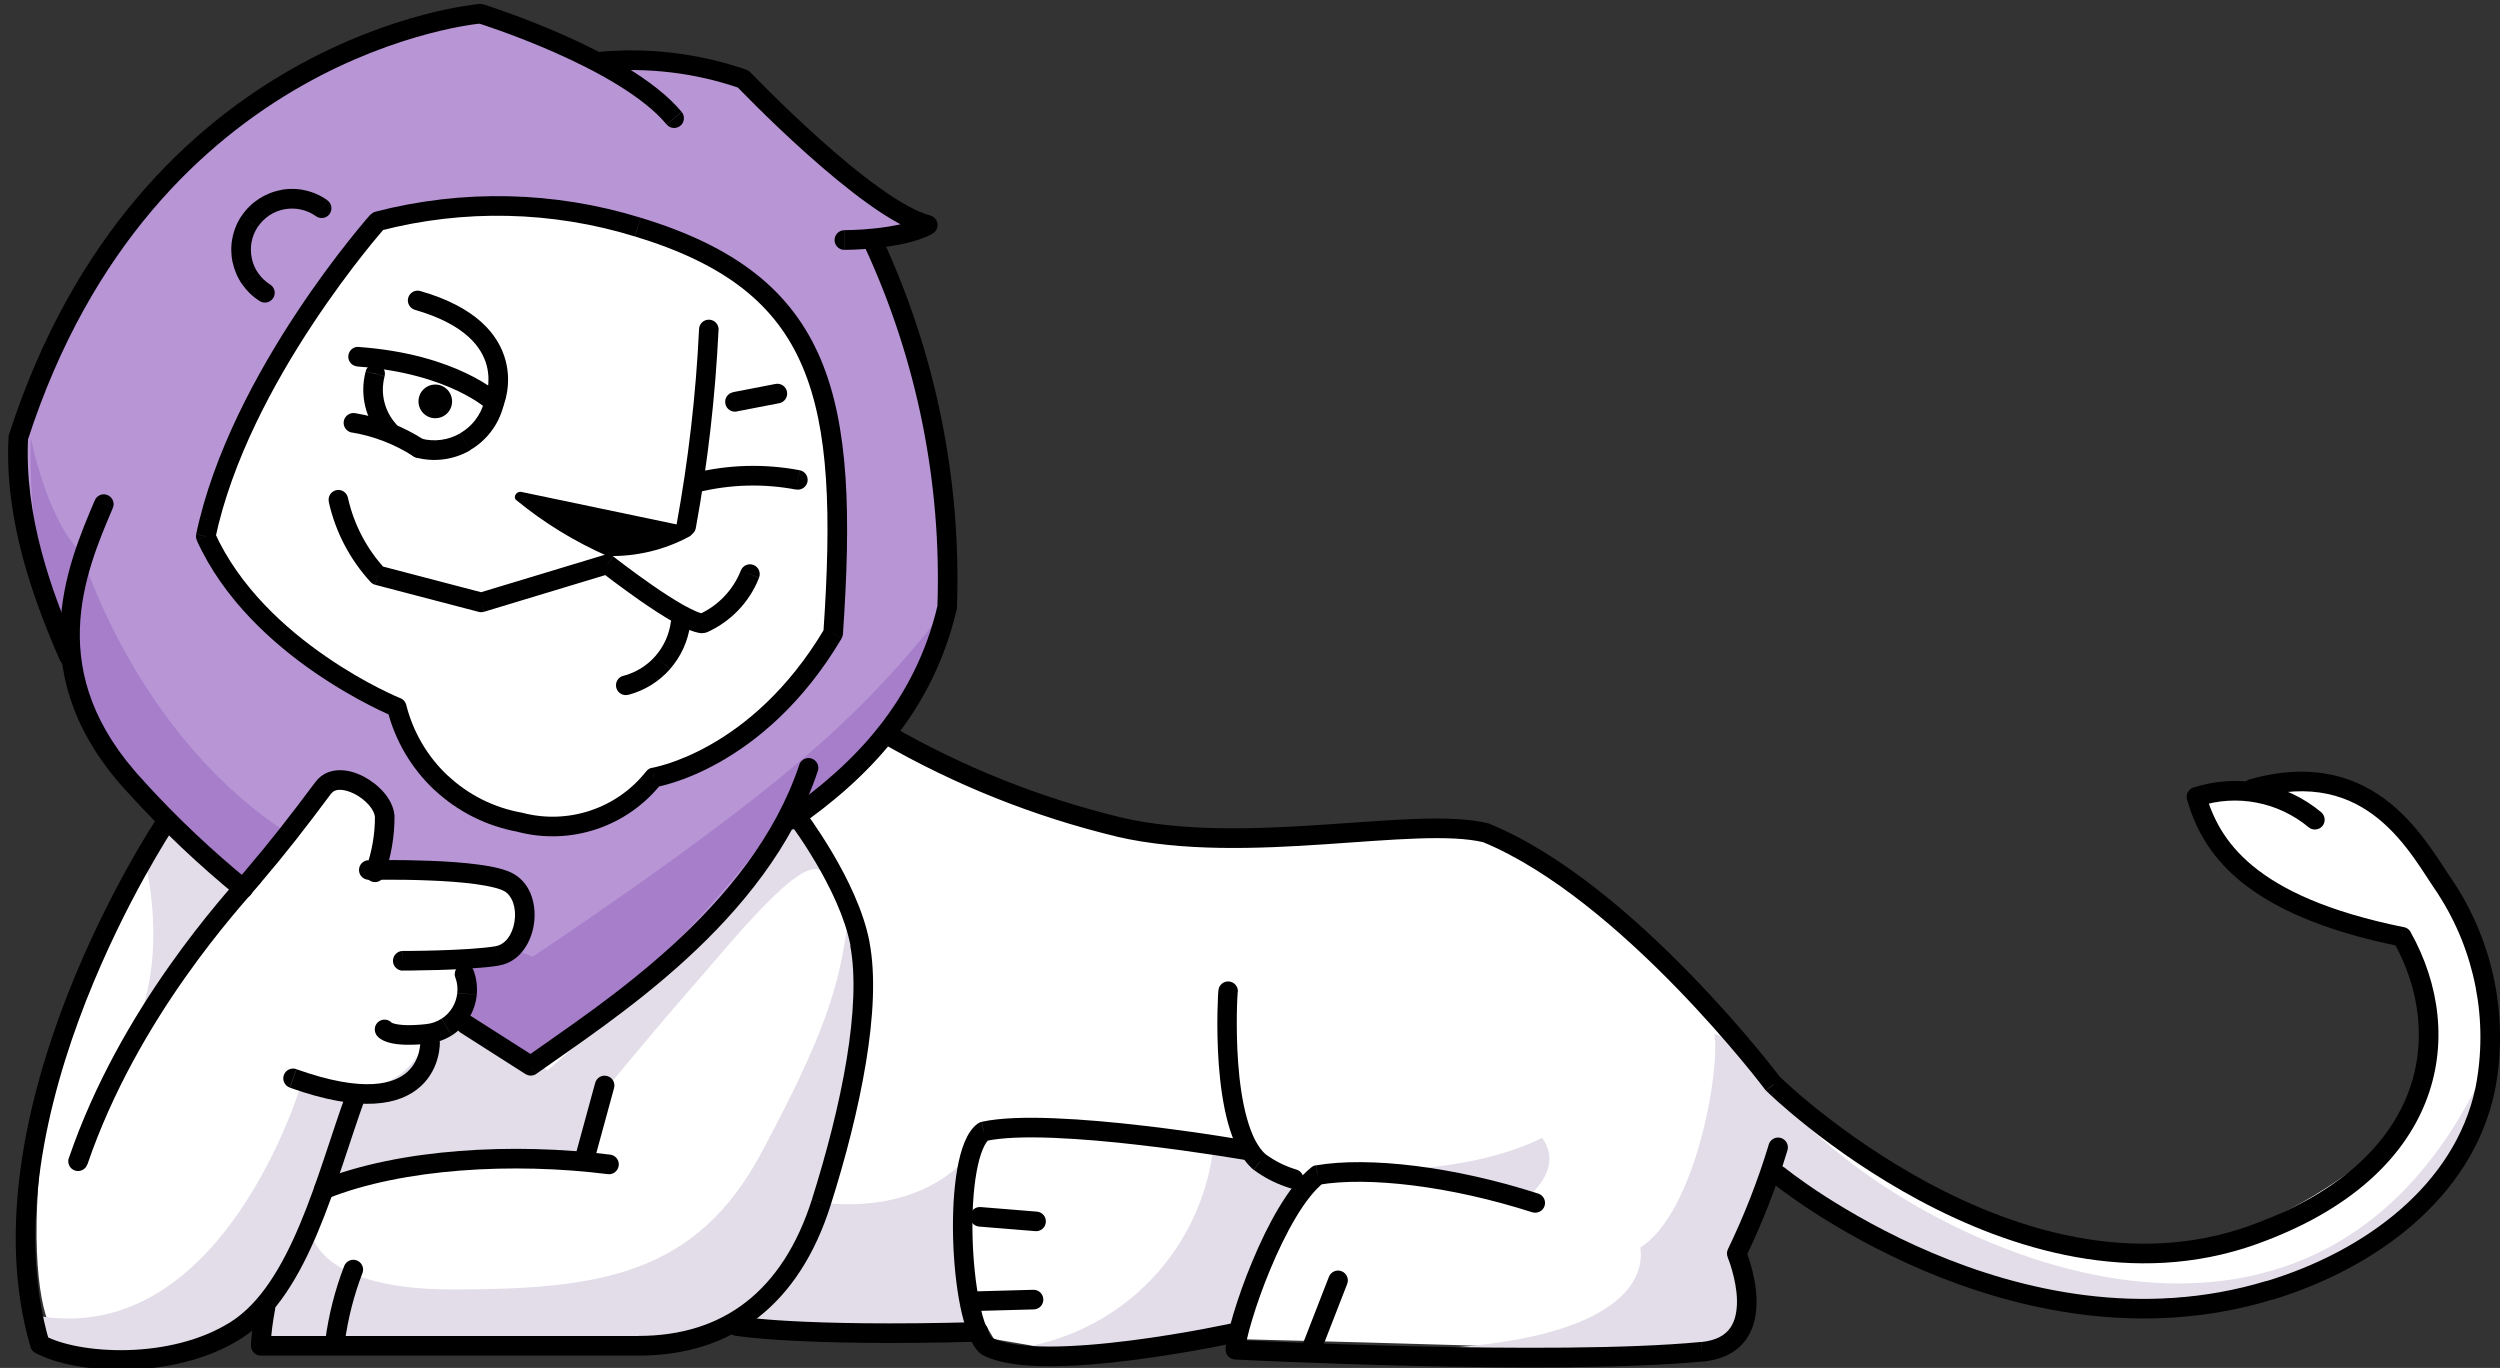 <svg width="265" height="145" viewBox="0 0 265 145" fill="none" xmlns="http://www.w3.org/2000/svg">
<rect x="0" y="0" width="265" height="145" fill="#333333" stroke="none"/>
<g clip-path="url(#clip0_66_3)">
<path d="M4.467 121.173C5.938 108.465 14.983 92.654 19.323 86.328L15.842 84.881L11.986 79.827L9.602 73.144L7.582 67.907L6.111 64.474L2.822 52.389V47.519L4.841 41.201L7.226 36.688L14.746 24.951L20.612 18.634L27.035 13.58L33.459 9.25L39.699 6.723L51.44 3.29L62.998 8.526H65.931H70.518L79.326 10.147L91.427 20.732L97.087 24.04L94.728 24.985L93.269 26.938L96.02 34.701L99.318 46.612L100.232 55.099L101.146 63.586L98.213 72.247L93.809 78.564L105.367 83.984L120.955 88.314L131.225 89.038L149.197 87.774L156.717 88.314L162.218 90.658L175.238 100.592L184.96 110.882L194.133 120.266L208.259 127.847C216.51 132.177 222.385 132.003 228.982 132.003C235.588 132.003 242.742 128.753 248.791 124.423C254.84 120.092 255.762 115.762 256.676 110.342C257.59 104.922 254.291 100.234 253.743 99.328C242.742 98.321 235.707 91.326 233.569 87.957L232.518 84.506C232.445 84.46 232.436 84.405 232.472 84.35L232.518 84.506C232.847 84.716 234.455 84.753 239.261 83.81C245.127 82.656 249.896 84.652 251.55 85.797C253.688 87.719 258.595 93.13 261.089 99.337C264.205 107.101 263.657 114.498 261.272 120.101C259.362 124.578 250.819 130.877 246.781 133.459L234.674 137.249L222.933 137.789L210.827 135.446L198.354 130.392L187.719 123.535L184.055 131.481L184.969 135.812L184.42 140.325L181.853 141.946L169.746 143.026L144.802 142.303L131.234 141.946L131.417 140.142L116.743 142.669H109.588L105.367 141.946L104.079 139.776L96.376 140.316L80.24 139.776C80.057 139.053 79.4 137.936 78.221 139.236C77.042 140.536 72.355 141.342 70.153 141.58H29.228C28.735 141.397 28.205 140.206 29.959 136.883C18.51 146.13 8.926 143.502 5.563 141.039C4.595 139.703 3.005 133.88 4.467 121.173Z" fill="white"/>
<path d="M189.601 117.154C200.292 130.072 243.802 153.665 262.935 114.325C257.261 140.774 226.159 137.927 214.774 137.561C209.1 137.405 184.558 122.464 184.558 122.464C184.558 122.464 182.968 109.152 189.601 117.154Z" fill="#E2DDE8"/>
<path d="M7.327 69.602C4.421 62.964 1.515 54.852 1.945 46.375C15.495 4.398 50.919 1.459 50.919 1.459C55.278 2.832 59.545 4.48 63.693 6.394C63.693 6.394 72.83 4.462 78.175 8.6C83.52 12.747 89.068 20.26 97.07 23.725C94.859 25.656 90.775 24.347 91.396 25.29C92.018 26.242 103.357 44.809 100.204 64.008C96.742 73.438 92.657 83.527 83.849 86.658C74.401 99.576 56.475 112.466 56.475 112.466C56.475 112.466 27.209 96.106 16.5 85.706C5.792 75.305 7.327 69.602 7.327 69.602Z" fill="#B896D6"/>
<path d="M40.046 23.45C49.11 21.097 58.649 21.307 67.594 24.072C87.34 30.078 90.053 42.017 88.308 67.148C80.277 80.698 69.321 82.4 69.321 82.4C67.677 84.488 65.456 86.053 62.925 86.905C60.404 87.747 57.681 87.839 55.113 87.161C51.998 86.603 49.101 85.156 46.789 82.995C44.478 80.835 42.833 78.043 42.066 74.966C42.066 74.966 27.273 68.96 21.818 56.848C25.39 39.883 40.046 23.45 40.046 23.45Z" fill="white"/>
<path d="M22.823 57.059C24.577 48.764 29.054 40.543 33.139 34.363C35.176 31.278 37.104 28.714 38.511 26.929C39.215 26.032 39.8 25.336 40.202 24.86C40.403 24.622 40.558 24.439 40.668 24.32C40.722 24.256 40.759 24.21 40.786 24.182C40.795 24.164 40.814 24.155 40.814 24.146L40.823 24.137C40.823 24.137 40.823 24.137 40.046 23.441C39.27 22.745 39.27 22.745 39.27 22.745L39.261 22.754C39.251 22.763 39.242 22.773 39.224 22.791C39.197 22.827 39.151 22.873 39.096 22.937C38.986 23.065 38.822 23.258 38.612 23.496C38.201 23.99 37.607 24.704 36.885 25.62C35.441 27.442 33.477 30.051 31.403 33.2C27.264 39.472 22.622 47.949 20.794 56.619L22.823 57.059ZM42.056 74.967C42.449 74.005 42.449 74.005 42.449 74.005C42.449 74.005 42.449 74.005 42.44 74.005C42.431 74.005 42.422 73.996 42.413 73.996C42.385 73.987 42.349 73.969 42.294 73.95C42.194 73.904 42.038 73.841 41.837 73.749C41.435 73.566 40.85 73.291 40.129 72.925C38.685 72.192 36.711 71.085 34.564 69.602C30.251 66.635 25.372 62.241 22.75 56.427L20.858 57.279C23.709 63.577 28.945 68.247 33.395 71.305C35.633 72.843 37.689 73.996 39.187 74.765C39.937 75.15 40.549 75.443 40.978 75.635C41.188 75.736 41.362 75.809 41.481 75.855C41.536 75.882 41.581 75.9 41.618 75.909C41.636 75.919 41.645 75.919 41.654 75.928H41.663C41.673 75.928 41.673 75.928 42.056 74.967ZM47.484 82.236C45.318 80.213 43.783 77.594 43.062 74.719L41.051 75.223C41.864 78.491 43.61 81.458 46.068 83.756L47.484 82.236ZM55.287 86.136C52.363 85.614 49.658 84.259 47.484 82.227L46.068 83.746C48.525 86.044 51.605 87.582 54.921 88.178L55.287 86.136ZM62.596 85.916C60.267 86.694 57.754 86.786 55.369 86.154L54.839 88.168C57.608 88.892 60.532 88.8 63.245 87.885L62.596 85.916ZM68.499 81.76C66.973 83.692 64.926 85.138 62.587 85.916L63.245 87.885C65.959 86.978 68.353 85.294 70.125 83.041L68.499 81.76ZM87.413 66.617C83.493 73.227 78.888 76.917 75.288 78.949C73.488 79.975 71.925 80.579 70.838 80.936C70.29 81.11 69.86 81.22 69.568 81.293C69.422 81.329 69.312 81.348 69.248 81.366C69.212 81.375 69.184 81.375 69.175 81.384C69.166 81.384 69.166 81.384 69.157 81.384C69.157 81.384 69.157 81.384 69.321 82.41C69.477 83.435 69.477 83.435 69.486 83.435H69.495C69.504 83.435 69.513 83.435 69.531 83.426C69.559 83.417 69.595 83.417 69.641 83.408C69.733 83.389 69.87 83.362 70.043 83.325C70.381 83.243 70.875 83.115 71.478 82.922C72.693 82.529 74.374 81.87 76.311 80.771C80.194 78.574 85.083 74.637 89.204 67.688L87.413 66.617ZM67.293 25.061C76.978 28 82.287 32.331 85.055 38.84C87.879 45.459 88.144 54.495 87.276 67.075L89.35 67.221C90.218 54.66 90.008 45.166 86.974 38.025C83.886 30.774 77.965 26.133 67.905 23.075L67.293 25.061ZM40.302 24.457C49.174 22.15 58.521 22.36 67.284 25.061L67.896 23.075C58.768 20.255 49.028 20.044 39.781 22.443L40.302 24.457ZM21.809 56.848L20.794 56.629C20.749 56.848 20.776 57.068 20.868 57.27L21.809 56.848ZM42.056 74.967L43.062 74.719C42.943 74.252 42.532 73.932 42.056 73.932V74.967ZM55.104 87.161L55.369 86.154C55.342 86.145 55.314 86.145 55.287 86.136L55.104 87.161ZM69.312 82.401L69.157 81.375C68.901 81.412 68.663 81.549 68.499 81.76L69.312 82.401ZM88.308 67.148L89.204 67.679C89.286 67.542 89.331 67.386 89.35 67.221L88.308 67.148ZM67.594 24.063L67.293 25.061L67.594 24.063ZM40.046 23.45L39.79 22.443C39.589 22.498 39.416 22.608 39.279 22.754L40.046 23.45Z" fill="black"/>
<path d="M3.261 46.329C3.261 46.329 4.832 54.825 8.606 58.606C11.447 67.102 18.282 80.331 30.325 88.205C38.593 93.432 47.347 97.854 56.456 101.407C56.456 101.407 74.073 89.789 84.452 80.963C90.355 76.056 95.682 70.489 100.323 64.374C100.323 64.374 96.449 79.068 83.52 85.669C76.019 96.234 66.799 105.462 56.246 112.97C56.246 112.97 32.536 101.736 21.516 90.722C10.497 79.709 7.135 70.865 7.372 68.365C2.648 60.812 3.261 46.329 3.261 46.329Z" fill="#A67EC9"/>
<path d="M22.796 97.324L35.377 82.84C35.377 82.84 42.303 81.275 40.412 91.647C45.775 92.288 56.146 91.336 55.899 95.749C55.652 100.162 53.596 101.828 48.909 101.828C49.238 104.657 50.17 110.947 42.614 109.994C35.057 109.042 22.796 97.324 22.796 97.324Z" fill="white"/>
<path d="M143.011 124.084C143.011 124.084 155.283 124.707 163.469 120.614C165.982 124.084 161.532 127.215 161.532 127.215L143.011 124.084Z" fill="#E2DDE8"/>
<path d="M15.239 90.722C15.239 90.722 18.063 100.793 14.289 108.978C17.77 104.043 21.653 99.402 25.902 95.117L17.441 86.346L15.239 90.722Z" fill="#E2DDE8"/>
<path d="M87.001 92.297C84.79 90.731 77.554 99.85 73.141 104.885C68.727 109.921 63.072 116.851 63.072 116.851C63.072 116.851 65.584 123.141 57.726 123.141C49.869 123.141 33.486 125.073 33.486 125.073L37.26 115.396C39.05 115.506 40.823 114.993 42.285 113.958C43.747 112.924 44.816 111.422 45.318 109.701C47.219 109.17 49.229 109.17 51.13 109.701L58.037 113.455C58.037 113.455 78.166 96.454 83.529 85.751C85.22 87.609 86.408 89.862 87.001 92.297Z" fill="#E2DDE8"/>
<path d="M31.914 114.947C31.914 114.947 23.746 142.651 4.229 139.52C3.59 142.038 4.229 143.914 10.214 144.226C16.199 144.537 26.569 143.914 31.293 133.212C33.833 127.682 35.971 121.978 37.68 116.137L31.914 114.947Z" fill="#E2DDE8"/>
<path d="M32.865 129.751C32.865 129.751 32.307 136.682 47.986 136.682C63.666 136.682 73.789 135.116 80.706 122.198C87.614 109.28 88.893 104.583 89.843 97.955C92.054 108.355 89.532 127.554 82.917 134.741C76.302 141.928 75.681 142.605 55.214 142.907C34.747 143.21 27.647 142.559 27.647 142.559C27.739 140.225 28.46 137.954 29.74 135.995C31.101 134.109 32.161 131.994 32.865 129.751Z" fill="#E2DDE8"/>
<path d="M86.965 127.435C86.965 127.435 96.12 129.119 102.105 123.141C102.123 129.156 102.662 135.162 103.731 141.085C103.731 141.085 87.312 141.708 78.568 139.52C81.885 135.867 84.708 131.811 86.965 127.435Z" fill="#E2DDE8"/>
<path d="M128.548 122.189C127.798 127.49 125.331 132.397 121.512 136.151C117.702 139.904 112.75 142.303 107.441 142.962C128.209 142.962 131.371 140.133 131.371 140.133L138.297 125.961C138.306 125.961 133.253 121.566 128.548 122.189Z" fill="#E2DDE8"/>
<path d="M181.725 109.582C182.365 113.354 179.788 128.46 173.867 132.25C174.489 136.334 170.404 141.928 152.459 142.935C177.952 144.866 188.66 145.104 184.092 132.846C188.66 123.745 188.971 116.174 186.147 113.043C183.315 109.912 181.725 109.582 181.725 109.582Z" fill="#E2DDE8"/>
<path d="M40.805 60.281C38.849 58.157 37.497 55.557 36.876 52.746L34.847 53.195C35.551 56.363 37.077 59.293 39.279 61.691L40.805 60.281ZM51.267 62.845L40.311 59.979L39.79 61.993L50.746 64.859L51.267 62.845ZM64.077 58.816L50.7 62.863L51.303 64.85L64.68 60.803L64.077 58.816ZM74.548 65.042C74.429 65.033 74.182 64.978 73.78 64.804C73.396 64.639 72.94 64.41 72.428 64.126C71.414 63.55 70.253 62.799 69.148 62.03C68.042 61.27 67.01 60.501 66.251 59.933C65.877 59.65 65.566 59.412 65.347 59.247C65.237 59.164 65.155 59.1 65.1 59.054C65.073 59.036 65.054 59.018 65.036 59.009C65.027 59 65.027 59 65.018 59C65.018 59 65.018 59 64.378 59.814C63.739 60.629 63.739 60.629 63.739 60.629C63.739 60.629 63.739 60.629 63.748 60.629C63.748 60.629 63.757 60.638 63.766 60.648C63.784 60.657 63.803 60.675 63.83 60.703C63.885 60.748 63.976 60.812 64.086 60.904C64.305 61.078 64.625 61.316 65.009 61.609C65.785 62.186 66.836 62.964 67.969 63.751C69.102 64.529 70.317 65.335 71.414 65.948C71.962 66.26 72.492 66.525 72.976 66.736C73.442 66.928 73.945 67.093 74.411 67.129L74.548 65.042ZM78.531 60.474C77.709 62.552 76.101 64.227 74.063 65.134L74.904 67.038C77.444 65.912 79.445 63.834 80.459 61.243L78.531 60.474ZM36.876 52.746C36.748 52.188 36.2 51.831 35.642 51.959C35.085 52.087 34.728 52.637 34.856 53.195L36.876 52.746ZM40.046 60.986L39.279 61.691C39.416 61.838 39.589 61.938 39.781 61.993L40.046 60.986ZM51.002 63.852L50.737 64.859C50.919 64.905 51.111 64.905 51.294 64.85L51.002 63.852ZM64.378 59.805L65.018 58.99C64.753 58.78 64.406 58.716 64.077 58.816L64.378 59.805ZM74.484 66.077L74.411 67.111C74.575 67.12 74.749 67.093 74.904 67.029L74.484 66.077ZM80.459 61.233C80.669 60.703 80.414 60.098 79.875 59.888C79.345 59.677 78.742 59.933 78.531 60.474L80.459 61.233Z" fill="black"/>
<path d="M69.468 69.546C68.572 70.572 67.384 71.295 66.069 71.643L66.589 73.657C68.307 73.208 69.851 72.256 71.021 70.929L69.468 69.546ZM71.112 65.912C70.939 67.257 70.363 68.521 69.468 69.546L71.021 70.92C72.19 69.592 72.94 67.935 73.168 66.177L71.112 65.912ZM66.069 71.634C65.511 71.78 65.182 72.348 65.328 72.906C65.475 73.465 66.041 73.794 66.599 73.648L66.069 71.634ZM73.168 66.177C73.241 65.61 72.839 65.088 72.273 65.014C71.706 64.941 71.185 65.344 71.112 65.912L73.168 66.177Z" fill="black"/>
<path d="M13.759 84.24C17.277 88.104 21.069 91.693 25.116 94.998L26.423 93.387C22.457 90.155 18.73 86.63 15.285 82.849L13.759 84.24ZM10.049 53.03C8.578 56.491 6.559 61.197 6.395 66.589C6.23 72.037 7.957 78.088 13.777 84.259L15.285 82.831C9.839 77.054 8.322 71.533 8.469 66.653C8.615 61.709 10.47 57.342 11.959 53.854L10.049 53.03ZM25.125 94.998C25.573 95.364 26.222 95.291 26.587 94.851C26.953 94.403 26.88 93.753 26.441 93.387L25.125 94.998ZM14.527 83.545L15.294 82.849C15.294 82.84 15.285 82.84 15.285 82.84L14.527 83.545ZM11.959 53.845C12.187 53.314 11.941 52.71 11.411 52.481C10.881 52.252 10.278 52.499 10.049 53.03L11.959 53.845Z" fill="black"/>
<path d="M56.822 112.1L49.932 107.706L48.818 109.463L55.707 113.858L56.822 112.1ZM84.726 81.064C82.186 88.681 76.951 95.007 71.304 100.171C65.657 105.334 59.682 109.253 55.661 112.118L56.867 113.812C60.806 111.001 66.937 106.982 72.702 101.709C78.477 96.426 83.986 89.807 86.691 81.723L84.726 81.064ZM49.932 107.706C49.448 107.394 48.809 107.541 48.498 108.026C48.187 108.511 48.334 109.152 48.818 109.463L49.932 107.706ZM56.264 112.97L55.707 113.849C56.063 114.078 56.52 114.068 56.867 113.821L56.264 112.97ZM86.691 81.723C86.874 81.183 86.581 80.588 86.033 80.405C85.494 80.222 84.9 80.514 84.717 81.064L86.691 81.723Z" fill="black"/>
<path d="M31.914 22.214C32.481 22.342 33.02 22.58 33.495 22.919L34.701 21.225C33.998 20.721 33.203 20.364 32.362 20.181L31.914 22.214ZM30.178 22.177C30.754 22.076 31.339 22.086 31.914 22.214L32.371 20.181C31.531 19.989 30.663 19.971 29.813 20.126L30.178 22.177ZM28.57 22.818C29.054 22.498 29.603 22.278 30.178 22.177L29.813 20.136C28.963 20.291 28.159 20.612 27.437 21.079L28.57 22.818ZM27.337 24.036C27.666 23.55 28.086 23.139 28.57 22.818L27.437 21.079C26.715 21.555 26.094 22.159 25.619 22.873L27.337 24.036ZM26.67 25.638C26.779 25.061 27.008 24.521 27.328 24.036L25.61 22.873C25.125 23.587 24.797 24.393 24.632 25.244L26.67 25.638ZM26.688 27.368C26.569 26.801 26.56 26.206 26.67 25.638L24.632 25.244C24.468 26.087 24.477 26.965 24.65 27.808L26.688 27.368ZM27.373 28.961C27.035 28.485 26.807 27.945 26.688 27.368L24.66 27.799C24.842 28.641 25.18 29.437 25.674 30.151L27.373 28.961ZM28.634 30.161C28.141 29.849 27.711 29.447 27.382 28.961L25.683 30.151C26.176 30.856 26.807 31.461 27.538 31.918L28.634 30.161ZM33.495 22.919C33.961 23.248 34.61 23.148 34.939 22.681C35.268 22.214 35.167 21.564 34.701 21.234L33.495 22.919ZM27.529 31.918C28.013 32.221 28.652 32.074 28.963 31.589C29.265 31.104 29.118 30.463 28.634 30.151L27.529 31.918Z" fill="black"/>
<path d="M55.259 52.142C54.775 52.041 54.346 52.646 54.702 52.993C57.644 55.41 60.897 57.406 64.378 58.935C67.421 59.018 70.436 58.303 73.113 56.848C73.214 56.793 73.287 56.711 73.332 56.61C73.378 56.509 73.396 56.399 73.378 56.28C73.36 56.17 73.305 56.07 73.223 55.987C73.141 55.905 73.04 55.859 72.93 55.841L55.259 52.142Z" fill="black"/>
<path d="M99.391 64.135C96.997 74.362 90.519 81.027 83.283 86.035L84.461 87.747C91.936 82.574 98.852 75.525 101.411 64.612L99.391 64.135ZM91.716 26.297C97.207 38.199 99.83 51.227 99.364 64.337L101.438 64.41C101.913 50.979 99.227 37.631 93.598 25.427L91.716 26.297ZM83.283 86.035C82.808 86.364 82.689 87.005 83.018 87.481C83.347 87.957 83.986 88.076 84.461 87.747L83.283 86.035ZM100.406 64.373L101.42 64.612C101.438 64.547 101.447 64.474 101.447 64.41L100.406 64.373ZM93.598 25.427C93.361 24.905 92.74 24.676 92.219 24.924C91.698 25.162 91.469 25.784 91.716 26.306L93.598 25.427Z" fill="black"/>
<path d="M50.919 1.459C50.608 2.447 50.608 2.447 50.608 2.447C50.608 2.447 50.608 2.447 50.618 2.447C50.627 2.447 50.636 2.457 50.645 2.457C50.672 2.466 50.718 2.475 50.773 2.493C50.883 2.53 51.047 2.585 51.257 2.649C51.678 2.786 52.281 2.997 53.03 3.262C54.528 3.802 56.575 4.581 58.777 5.551C63.254 7.529 68.179 10.211 70.655 13.187L72.245 11.85C69.431 8.481 64.095 5.633 59.618 3.656C57.352 2.658 55.259 1.861 53.733 1.312C52.966 1.037 52.344 0.827 51.915 0.68C51.696 0.607 51.531 0.552 51.413 0.516C51.358 0.497 51.312 0.479 51.276 0.47C51.257 0.461 51.248 0.461 51.239 0.461H51.23C51.23 0.461 51.23 0.461 50.919 1.459ZM2.931 46.695C9.62 25.976 21.681 14.944 32.024 9.076C37.205 6.137 41.974 4.489 45.437 3.573C47.164 3.116 48.571 2.841 49.539 2.685C50.024 2.603 50.398 2.557 50.645 2.53C50.773 2.511 50.864 2.502 50.928 2.502C50.956 2.502 50.983 2.493 50.992 2.493C51.001 2.493 51.001 2.493 51.011 2.493C51.011 2.493 51.011 2.493 50.928 1.459C50.846 0.424 50.837 0.415 50.837 0.415C50.837 0.415 50.837 0.415 50.828 0.415C50.819 0.415 50.809 0.415 50.8 0.415C50.782 0.415 50.755 0.424 50.718 0.424C50.645 0.433 50.535 0.442 50.398 0.461C50.124 0.497 49.722 0.552 49.211 0.635C48.187 0.799 46.716 1.083 44.916 1.559C41.316 2.511 36.373 4.223 31.01 7.263C20.255 13.36 7.82 24.786 0.958 46.054L2.931 46.695ZM8.277 69.189C5.389 62.579 2.566 54.651 2.977 46.429L0.903 46.328C0.464 55.063 3.452 63.357 6.367 70.031L8.277 69.189ZM70.664 13.196C71.03 13.635 71.688 13.69 72.126 13.324C72.565 12.958 72.62 12.298 72.254 11.859L70.664 13.196ZM50.919 1.459L51.23 0.47C51.102 0.424 50.965 0.406 50.837 0.415L50.919 1.459ZM1.945 46.374L0.958 46.054C0.93 46.136 0.912 46.228 0.912 46.319L1.945 46.374ZM6.376 70.022C6.605 70.544 7.217 70.791 7.747 70.553C8.267 70.324 8.514 69.711 8.277 69.18L6.376 70.022Z" fill="black"/>
<path d="M74.1 34.875C73.771 41.833 72.967 48.755 71.715 55.612L73.753 55.987C75.023 49.048 75.827 42.026 76.165 34.976L74.1 34.875ZM71.715 55.612C71.615 56.179 71.989 56.72 72.547 56.82C73.104 56.921 73.652 56.546 73.753 55.987L71.715 55.612ZM76.174 34.976C76.201 34.399 75.763 33.914 75.187 33.886C74.612 33.859 74.127 34.298 74.1 34.875L76.174 34.976Z" fill="black"/>
<path d="M92.173 99.868C91.543 96.527 89.779 93.011 88.226 90.383C87.44 89.056 86.7 87.939 86.152 87.142C85.878 86.749 85.649 86.428 85.494 86.218C85.412 86.108 85.348 86.025 85.311 85.971C85.293 85.943 85.275 85.916 85.265 85.906C85.256 85.897 85.256 85.897 85.256 85.888C85.256 85.888 85.256 85.888 85.256 85.879C85.256 85.879 85.256 85.879 84.434 86.511C83.612 87.142 83.612 87.142 83.612 87.142L83.621 87.152C83.63 87.161 83.648 87.179 83.666 87.207C83.703 87.261 83.767 87.335 83.84 87.435C83.986 87.637 84.206 87.939 84.471 88.314C85.001 89.074 85.713 90.155 86.462 91.427C87.979 93.991 89.587 97.259 90.154 100.244L92.173 99.868ZM88.034 127.792C89.642 122.738 90.994 117.483 91.789 112.649C92.584 107.833 92.831 103.356 92.164 99.859L90.126 100.244C90.72 103.375 90.519 107.577 89.743 112.301C88.966 117.007 87.641 122.152 86.06 127.151L88.034 127.792ZM67.686 143.694C72.62 143.694 76.896 142.358 80.359 139.657C83.813 136.956 86.389 132.964 88.034 127.792L86.06 127.16C84.507 132.031 82.141 135.629 79.089 138.009C76.046 140.38 72.236 141.607 67.686 141.607V143.694V143.694ZM27.638 143.694H67.695V141.616H27.638V143.694ZM27.117 138.43C26.852 139.803 26.679 141.195 26.596 142.596L28.671 142.715C28.744 141.406 28.908 140.106 29.155 138.824L27.117 138.43ZM85.238 85.87C84.891 85.412 84.242 85.33 83.785 85.678C83.328 86.025 83.246 86.676 83.593 87.133L85.238 85.87ZM91.15 100.061L90.126 100.253L91.15 100.061ZM27.638 142.651L26.606 142.587C26.587 142.87 26.688 143.154 26.889 143.365C27.081 143.575 27.355 143.694 27.647 143.694V142.651H27.638ZM29.155 138.824C29.265 138.256 28.899 137.716 28.333 137.606C27.766 137.496 27.227 137.863 27.117 138.43L29.155 138.824Z" fill="black"/>
<path d="M64.68 122.391C54.519 121.118 42.395 121.731 33.952 125.11L34.719 127.041C42.723 123.837 54.455 123.205 64.424 124.46L64.68 122.391ZM33.952 125.11C33.422 125.32 33.157 125.924 33.376 126.465C33.586 126.996 34.189 127.261 34.728 127.041L33.952 125.11ZM64.424 124.46C64.99 124.533 65.511 124.13 65.584 123.553C65.657 122.977 65.255 122.464 64.68 122.391L64.424 124.46Z" fill="black"/>
<path d="M78.12 140.564C77.947 141.589 77.947 141.589 77.947 141.589C77.947 141.589 77.947 141.589 77.956 141.589C77.965 141.589 77.965 141.589 77.974 141.589C77.992 141.589 78.011 141.598 78.038 141.598C78.093 141.608 78.184 141.617 78.294 141.635C78.522 141.662 78.87 141.708 79.335 141.763C80.277 141.864 81.711 141.992 83.749 142.102C87.815 142.322 94.247 142.477 103.75 142.221L103.695 140.143C94.229 140.399 87.86 140.253 83.858 140.033C81.857 139.923 80.45 139.795 79.555 139.703C79.107 139.658 78.778 139.612 78.577 139.584C78.477 139.566 78.394 139.557 78.349 139.548C78.321 139.548 78.312 139.538 78.294 139.538C78.285 139.538 78.285 139.538 78.285 139.538C78.294 139.538 78.294 139.538 78.12 140.564ZM103.759 142.221C104.334 142.203 104.782 141.727 104.764 141.15C104.746 140.573 104.27 140.124 103.695 140.143L103.759 142.221ZM78.294 139.538C77.727 139.438 77.188 139.822 77.097 140.39C76.996 140.958 77.38 141.498 77.947 141.589L78.294 139.538Z" fill="black"/>
<path d="M63.09 114.782L61.034 122.317L63.035 122.866L65.091 115.332L63.09 114.782ZM61.034 122.317C60.879 122.866 61.208 123.443 61.765 123.59C62.322 123.736 62.889 123.416 63.035 122.857L61.034 122.317ZM65.091 115.332C65.246 114.782 64.917 114.206 64.36 114.059C63.812 113.903 63.236 114.233 63.09 114.792L65.091 115.332Z" fill="black"/>
<path d="M84.763 49.844C81.044 49.139 77.216 49.24 73.543 50.146L74.036 52.169C77.426 51.336 80.953 51.245 84.379 51.895L84.763 49.844ZM73.543 50.146C72.985 50.283 72.647 50.842 72.784 51.4C72.921 51.959 73.479 52.298 74.036 52.16L73.543 50.146ZM84.379 51.886C84.946 51.995 85.485 51.62 85.594 51.062C85.704 50.494 85.329 49.954 84.772 49.844L84.379 51.886Z" fill="black"/>
<path d="M36.483 134.201C35.514 136.719 34.847 139.337 34.491 142.001L36.547 142.276C36.885 139.767 37.515 137.304 38.42 134.942L36.483 134.201ZM34.482 142.01C34.409 142.578 34.802 143.1 35.368 143.182C35.935 143.265 36.455 142.862 36.538 142.294L34.482 142.01ZM38.42 134.952C38.63 134.411 38.356 133.816 37.826 133.606C37.287 133.395 36.693 133.67 36.483 134.201L38.42 134.952Z" fill="black"/>
<path d="M78.102 43.61L82.597 42.74L82.204 40.698L77.709 41.568L78.102 43.61ZM82.597 42.74C83.164 42.63 83.529 42.09 83.42 41.522C83.31 40.955 82.771 40.588 82.204 40.698L82.597 42.74ZM77.709 41.577C77.143 41.687 76.777 42.227 76.887 42.795C76.996 43.362 77.535 43.729 78.102 43.619L77.709 41.577Z" fill="black"/>
<path d="M25.601 141.864C29.274 139.52 31.768 135.189 33.705 130.566C35.642 125.961 37.159 120.706 38.657 116.577L36.711 115.863C35.13 120.211 33.714 125.183 31.796 129.76C29.877 134.32 27.593 138.128 24.486 140.106L25.601 141.864ZM3.736 143.402C5.892 144.574 9.611 145.288 13.576 145.187C17.569 145.086 22.001 144.152 25.601 141.864L24.486 140.106C21.306 142.129 17.277 143.008 13.521 143.109C9.748 143.209 6.44 142.514 4.732 141.58L3.736 143.402ZM17.45 87.372C16.591 86.795 16.591 86.795 16.591 86.795C16.591 86.795 16.591 86.795 16.591 86.804C16.591 86.804 16.582 86.813 16.582 86.822C16.573 86.841 16.555 86.859 16.537 86.895C16.5 86.96 16.436 87.051 16.363 87.161C16.208 87.399 15.998 87.747 15.714 88.186C15.166 89.084 14.389 90.384 13.476 92.032C11.658 95.309 9.318 99.942 7.189 105.353C2.968 116.128 -0.449 130.182 3.233 142.779L5.225 142.193C1.744 130.264 4.942 116.76 9.117 106.103C11.201 100.802 13.503 96.252 15.285 93.03C16.18 91.418 16.939 90.146 17.469 89.267C17.734 88.827 17.953 88.498 18.09 88.269C18.163 88.159 18.218 88.067 18.254 88.013C18.273 87.985 18.291 87.967 18.291 87.948C18.291 87.939 18.3 87.939 18.3 87.93C18.318 87.948 18.318 87.948 17.45 87.372ZM38.657 116.577C38.849 116.037 38.575 115.442 38.036 115.24C37.497 115.048 36.903 115.323 36.702 115.863L38.657 116.577ZM4.229 142.495L3.233 142.788C3.306 143.054 3.489 143.274 3.736 143.411L4.229 142.495ZM18.318 87.948C18.638 87.472 18.51 86.822 18.035 86.511C17.56 86.191 16.911 86.319 16.601 86.795L18.318 87.948Z" fill="black"/>
<path d="M26.076 92.215C23.874 94.787 12.772 106.717 7.299 122.757L9.264 123.434C14.591 107.834 25.409 96.188 27.656 93.57L26.076 92.215ZM33.459 82.858C30.736 86.511 28.561 89.294 26.067 92.215L27.638 93.57C30.178 90.603 32.38 87.775 35.112 84.103L33.459 82.858ZM41.81 86.41C41.727 85.495 41.261 84.662 40.686 83.993C40.101 83.316 39.343 82.73 38.539 82.309C37.744 81.897 36.83 81.613 35.944 81.641C35.03 81.659 34.098 82.007 33.459 82.867L35.121 84.112C35.304 83.865 35.569 83.728 35.989 83.719C36.437 83.71 36.995 83.856 37.588 84.158C38.173 84.46 38.712 84.882 39.114 85.348C39.526 85.825 39.717 86.264 39.745 86.603L41.81 86.41ZM40.731 92.819C41.462 90.796 41.828 88.653 41.819 86.493L39.745 86.502C39.754 88.415 39.425 90.311 38.776 92.105L40.731 92.819ZM7.29 122.757C7.107 123.297 7.391 123.892 7.939 124.075C8.478 124.258 9.072 123.974 9.254 123.425L7.29 122.757ZM26.861 92.892L27.647 93.57L26.861 92.892ZM34.29 83.481L35.121 84.103L34.29 83.481ZM40.777 86.502L41.819 86.493C41.819 86.465 41.819 86.429 41.819 86.401L40.777 86.502ZM38.776 92.114C38.584 92.654 38.858 93.249 39.398 93.442C39.937 93.634 40.531 93.359 40.722 92.819L38.776 92.114Z" fill="black"/>
<path d="M54.538 92.681C54.072 92.398 53.459 92.187 52.838 92.031C52.199 91.867 51.449 91.738 50.673 91.638C49.101 91.427 47.283 91.308 45.583 91.244C43.875 91.18 42.248 91.162 41.051 91.162C40.457 91.162 39.964 91.171 39.617 91.171C39.443 91.171 39.315 91.18 39.224 91.18C39.178 91.18 39.142 91.18 39.123 91.18C39.114 91.18 39.105 91.18 39.096 91.18H39.087C39.087 91.18 39.087 91.18 39.114 92.224C39.142 93.267 39.142 93.267 39.142 93.267C39.142 93.267 39.142 93.267 39.151 93.267C39.16 93.267 39.169 93.267 39.178 93.267C39.197 93.267 39.233 93.267 39.279 93.267C39.37 93.267 39.498 93.267 39.663 93.258C40.001 93.249 40.476 93.249 41.07 93.249C42.248 93.249 43.838 93.258 45.519 93.331C47.201 93.395 48.937 93.514 50.417 93.716C51.157 93.817 51.815 93.936 52.354 94.073C52.911 94.21 53.277 94.357 53.487 94.485L54.538 92.681ZM52.893 102.34C55.104 101.974 56.292 99.905 56.584 98.028C56.886 96.142 56.402 93.817 54.538 92.681L53.459 94.457C54.309 94.97 54.766 96.252 54.538 97.698C54.309 99.145 53.505 100.134 52.555 100.289L52.893 102.34ZM42.696 101.837C42.696 102.88 42.696 102.88 42.696 102.88C42.696 102.88 42.705 102.88 42.714 102.88C42.723 102.88 42.751 102.88 42.778 102.88C42.833 102.88 42.906 102.88 43.007 102.88C43.199 102.88 43.482 102.88 43.838 102.871C44.533 102.862 45.501 102.844 46.561 102.816C48.672 102.752 51.239 102.624 52.893 102.349L52.555 100.299C51.056 100.546 48.617 100.674 46.497 100.738C45.446 100.775 44.496 100.784 43.811 100.793C43.464 100.793 43.189 100.802 42.998 100.802C42.897 100.802 42.824 100.802 42.778 100.802C42.751 100.802 42.733 100.802 42.723 100.802C42.714 100.802 42.714 100.802 42.705 100.802C42.696 100.802 42.696 100.802 42.696 101.837ZM39.069 91.18C38.493 91.189 38.045 91.674 38.054 92.242C38.063 92.819 38.548 93.267 39.114 93.258L39.069 91.18ZM42.696 100.802C42.12 100.802 41.654 101.269 41.654 101.846C41.654 102.423 42.12 102.89 42.696 102.89V100.802Z" fill="black"/>
<path d="M45.254 108.548C43.29 108.767 42.276 108.639 41.81 108.511C41.691 108.483 41.618 108.447 41.563 108.429C41.536 108.419 41.517 108.41 41.508 108.401C41.499 108.401 41.499 108.392 41.499 108.392C41.499 108.392 41.508 108.392 41.508 108.401C41.517 108.41 41.526 108.419 41.545 108.438C41.563 108.456 41.572 108.474 41.59 108.502C41.6 108.511 41.609 108.529 41.618 108.538C41.627 108.548 41.627 108.557 41.636 108.557L41.645 108.566C41.645 108.566 41.645 108.566 41.645 108.575C41.645 108.575 41.645 108.575 40.759 109.115C39.873 109.646 39.873 109.646 39.873 109.655C39.873 109.655 39.873 109.655 39.873 109.665L39.882 109.674C39.891 109.683 39.891 109.692 39.9 109.701C39.909 109.719 39.928 109.738 39.937 109.756C39.964 109.793 40.001 109.829 40.037 109.875C40.11 109.957 40.202 110.04 40.32 110.113C40.549 110.269 40.859 110.415 41.271 110.525C42.084 110.745 43.381 110.846 45.483 110.617L45.254 108.548ZM46.789 107.989C46.323 108.291 45.794 108.483 45.236 108.548L45.483 110.608C46.342 110.507 47.173 110.205 47.904 109.738L46.789 107.989ZM47.95 106.817C47.657 107.293 47.264 107.696 46.798 107.989L47.913 109.738C48.644 109.271 49.256 108.639 49.713 107.898L47.95 106.817ZM48.471 105.261C48.416 105.81 48.233 106.35 47.95 106.817L49.713 107.907C50.17 107.165 50.444 106.332 50.536 105.471L48.471 105.261ZM48.27 103.622C48.462 104.144 48.535 104.702 48.471 105.252L50.536 105.462C50.618 104.602 50.508 103.723 50.216 102.908L48.27 103.622ZM41.654 108.584C41.362 108.09 40.722 107.934 40.229 108.227C39.736 108.52 39.58 109.161 39.873 109.655L41.654 108.584ZM45.364 109.582L45.474 110.617H45.483L45.364 109.582ZM50.216 102.908C50.015 102.368 49.421 102.093 48.882 102.285C48.343 102.487 48.069 103.082 48.261 103.622L50.216 102.908Z" fill="black"/>
<path d="M45.583 110.434C44.551 110.47 44.551 110.47 44.551 110.47C44.551 110.47 44.551 110.47 44.551 110.479C44.551 110.489 44.551 110.507 44.551 110.525C44.551 110.571 44.551 110.644 44.542 110.736C44.523 110.928 44.487 111.203 44.405 111.532C44.24 112.182 43.893 112.961 43.199 113.601C41.855 114.837 38.73 115.945 31.421 113.336L30.727 115.295C38.264 117.987 42.395 117.163 44.606 115.139C45.684 114.151 46.186 112.97 46.415 112.063C46.534 111.606 46.588 111.212 46.607 110.919C46.616 110.772 46.625 110.653 46.625 110.571C46.625 110.525 46.625 110.489 46.625 110.47C46.625 110.461 46.625 110.443 46.625 110.434V110.425C46.616 110.397 46.616 110.397 45.583 110.434ZM31.412 113.327C30.873 113.134 30.279 113.418 30.087 113.958C29.895 114.499 30.178 115.094 30.717 115.286L31.412 113.327ZM46.616 110.397C46.597 109.82 46.113 109.372 45.538 109.399C44.962 109.417 44.514 109.903 44.542 110.479L46.616 110.397Z" fill="black"/>
<path d="M52.4 42.648C53.35 43.06 53.35 43.06 53.35 43.06V43.051C53.35 43.042 53.359 43.033 53.359 43.023C53.368 43.005 53.377 42.968 53.395 42.932C53.423 42.859 53.459 42.758 53.496 42.63C53.578 42.383 53.67 42.026 53.743 41.586C53.889 40.725 53.944 39.526 53.587 38.199C52.856 35.461 50.472 32.541 44.542 30.847L43.975 32.843C49.403 34.399 51.093 36.88 51.586 38.73C51.842 39.7 51.806 40.588 51.696 41.238C51.641 41.568 51.568 41.824 51.522 41.998C51.495 42.08 51.477 42.154 51.458 42.19C51.449 42.209 51.449 42.227 51.44 42.227V42.236C51.44 42.245 51.44 42.245 52.4 42.648ZM37.881 38.849C42.842 39.206 46.323 40.387 48.544 41.449C49.658 41.98 50.453 42.483 50.965 42.849C51.221 43.033 51.404 43.179 51.522 43.28C51.577 43.325 51.623 43.362 51.65 43.39C51.659 43.399 51.669 43.408 51.678 43.408C51.678 43.408 51.678 43.408 52.4 42.657C53.121 41.907 53.121 41.907 53.121 41.907C53.121 41.907 53.121 41.907 53.112 41.897C53.112 41.897 53.103 41.888 53.094 41.879C53.085 41.87 53.066 41.852 53.039 41.833C52.993 41.797 52.939 41.742 52.856 41.678C52.701 41.549 52.473 41.366 52.171 41.156C51.568 40.725 50.663 40.158 49.439 39.572C46.99 38.4 43.253 37.155 38.027 36.779L37.881 38.849ZM44.551 30.847C44.003 30.691 43.427 31.012 43.272 31.561C43.116 32.11 43.436 32.687 43.984 32.843L44.551 30.847ZM52.4 42.648L51.678 43.399C51.924 43.637 52.272 43.737 52.601 43.664C52.939 43.6 53.213 43.371 53.35 43.051L52.4 42.648ZM38.027 36.77C37.451 36.725 36.958 37.164 36.921 37.732C36.876 38.309 37.314 38.803 37.881 38.84L38.027 36.77Z" fill="black"/>
<path d="M40.741 42.602C40.521 41.714 40.531 40.78 40.768 39.892L38.767 39.352C38.438 40.579 38.42 41.87 38.721 43.106L40.741 42.602ZM42.02 44.992C41.398 44.314 40.96 43.49 40.741 42.602L38.721 43.097C39.023 44.333 39.635 45.468 40.494 46.402L42.02 44.992ZM40.768 39.883C40.914 39.325 40.594 38.757 40.037 38.611C39.48 38.464 38.913 38.785 38.767 39.343L40.768 39.883ZM40.503 46.402C40.896 46.823 41.545 46.85 41.965 46.457C42.385 46.063 42.413 45.413 42.02 44.992L40.503 46.402Z" fill="black"/>
<path d="M48.79 45.926C47.539 46.658 46.04 46.86 44.642 46.493L44.121 48.508C46.058 49.011 48.114 48.737 49.841 47.73L48.79 45.926ZM51.331 42.593C50.956 43.994 50.042 45.194 48.79 45.917L49.832 47.711C51.559 46.704 52.82 45.056 53.341 43.124L51.331 42.593ZM44.642 46.484C44.085 46.338 43.518 46.667 43.372 47.226C43.226 47.784 43.555 48.352 44.112 48.498L44.642 46.484ZM53.341 43.134C53.487 42.575 53.158 42.008 52.61 41.861C52.052 41.715 51.486 42.044 51.34 42.593L53.341 43.134Z" fill="black"/>
<path d="M46.141 44.333C47.127 44.333 47.922 43.536 47.922 42.547C47.922 41.568 47.127 40.762 46.141 40.762C45.154 40.762 44.359 41.559 44.359 42.547C44.359 43.536 45.154 44.333 46.141 44.333Z" fill="black"/>
<path d="M37.296 45.843C39.617 46.228 41.837 47.089 43.811 48.361L44.935 46.613C42.723 45.184 40.229 44.223 37.634 43.793L37.296 45.843ZM43.82 48.37C44.304 48.682 44.944 48.544 45.254 48.059C45.565 47.574 45.428 46.933 44.944 46.622L43.82 48.37ZM37.634 43.793C37.068 43.701 36.538 44.086 36.437 44.653C36.346 45.221 36.73 45.752 37.296 45.853L37.634 43.793Z" fill="black"/>
<path d="M97.847 22.946C96.623 23.623 94.603 24.008 92.749 24.209C91.853 24.31 91.031 24.356 90.446 24.374C90.154 24.383 89.916 24.392 89.752 24.392C89.669 24.392 89.606 24.392 89.569 24.392C89.551 24.392 89.532 24.392 89.523 24.392C89.514 24.392 89.514 24.392 89.514 24.392C89.514 24.392 89.514 24.392 89.514 25.436C89.514 26.48 89.514 26.48 89.514 26.48C89.514 26.48 89.523 26.48 89.532 26.48C89.542 26.48 89.56 26.48 89.587 26.48C89.633 26.48 89.706 26.48 89.788 26.48C89.962 26.48 90.218 26.471 90.528 26.462C91.15 26.434 92.018 26.388 92.968 26.278C94.832 26.077 97.226 25.674 98.852 24.768L97.847 22.946ZM78.76 8.362C78.011 9.076 78.011 9.076 78.011 9.076C78.011 9.076 78.011 9.076 78.02 9.085C78.029 9.094 78.038 9.103 78.047 9.112C78.075 9.14 78.111 9.176 78.166 9.231C78.266 9.332 78.413 9.488 78.605 9.68C78.979 10.064 79.527 10.623 80.204 11.291C81.556 12.628 83.42 14.431 85.494 16.281C87.559 18.13 89.843 20.044 92.018 21.6C94.165 23.138 96.312 24.402 98.103 24.85L98.606 22.836C97.226 22.488 95.344 21.426 93.224 19.906C91.131 18.414 88.911 16.555 86.874 14.725C84.836 12.903 82.99 11.126 81.665 9.808C80.998 9.149 80.459 8.6 80.085 8.224C79.902 8.032 79.756 7.885 79.655 7.785C79.61 7.739 79.573 7.693 79.546 7.675C79.537 7.666 79.527 7.657 79.518 7.647L79.509 7.638C79.509 7.647 79.509 7.647 78.76 8.362ZM63.547 7.583C68.572 7.107 73.652 7.702 78.422 9.35L79.098 7.382C74.045 5.642 68.673 5.002 63.346 5.514L63.547 7.583ZM89.505 24.402C88.929 24.402 88.463 24.869 88.463 25.445C88.463 26.022 88.929 26.489 89.505 26.489V24.402ZM98.35 23.852L98.852 24.759C99.227 24.548 99.428 24.136 99.373 23.715C99.318 23.294 99.007 22.946 98.596 22.845L98.35 23.852ZM78.76 8.362V9.405C79.262 9.405 79.701 9.039 79.783 8.536C79.865 8.032 79.573 7.547 79.098 7.382L78.76 8.362ZM63.346 5.514C62.779 5.569 62.359 6.073 62.414 6.65C62.468 7.217 62.971 7.638 63.547 7.583L63.346 5.514Z" fill="black"/>
<path d="M132.933 124.029C134.112 124.899 135.428 125.549 136.835 125.97L137.42 123.975C136.25 123.627 135.145 123.077 134.158 122.354L132.933 124.029ZM130.174 105.069C129.141 104.996 129.141 104.996 129.141 104.996V105.005C129.141 105.014 129.141 105.023 129.141 105.041C129.141 105.069 129.141 105.115 129.132 105.17C129.123 105.28 129.114 105.444 129.105 105.646C129.087 106.058 129.068 106.644 129.05 107.358C129.023 108.786 129.041 110.736 129.187 112.814C129.343 114.883 129.635 117.108 130.174 119.067C130.713 120.999 131.535 122.848 132.86 123.984L134.203 122.4C133.354 121.677 132.668 120.331 132.166 118.509C131.672 116.733 131.389 114.654 131.243 112.659C131.097 110.663 131.088 108.786 131.106 107.394C131.115 106.699 131.142 106.131 131.161 105.737C131.17 105.545 131.179 105.389 131.188 105.289C131.188 105.234 131.197 105.197 131.197 105.17C131.197 105.16 131.197 105.151 131.197 105.142V105.133C131.216 105.142 131.216 105.142 130.174 105.069ZM136.835 125.97C137.383 126.135 137.959 125.824 138.123 125.265C138.288 124.716 137.977 124.139 137.42 123.975L136.835 125.97ZM133.546 123.196L132.869 123.984C132.888 124.002 132.906 124.011 132.924 124.029L133.546 123.196ZM131.216 105.142C131.252 104.565 130.823 104.071 130.256 104.034C129.681 103.998 129.187 104.428 129.151 104.996L131.216 105.142Z" fill="black"/>
<path d="M260.148 93.597C258.759 91.611 256.694 87.848 253.369 85.147C249.942 82.373 245.191 80.707 238.439 82.62L239.005 84.616C245.09 82.895 249.147 84.396 252.071 86.758C255.095 89.203 256.895 92.544 258.449 94.778L260.148 93.597ZM264.443 115.689C265.941 108.063 264.406 100.143 260.167 93.625L258.431 94.76C262.369 100.83 263.794 108.191 262.405 115.286L264.443 115.689ZM240.86 137.781C251.623 134.512 262.021 127.115 264.434 115.707L262.405 115.277C260.212 125.622 250.673 132.635 240.257 135.794L240.86 137.781ZM188.486 124.57C187.829 125.375 187.829 125.375 187.829 125.375C187.829 125.375 187.829 125.375 187.838 125.375C187.838 125.375 187.847 125.384 187.856 125.384C187.865 125.394 187.893 125.412 187.911 125.43C187.966 125.467 188.039 125.531 188.139 125.604C188.34 125.76 188.624 125.979 188.998 126.254C189.747 126.813 190.853 127.591 192.251 128.497C195.056 130.31 199.085 132.635 203.965 134.704C213.723 138.833 226.999 141.974 240.86 137.762L240.257 135.776C227.045 139.795 214.289 136.819 204.778 132.791C200.027 130.777 196.107 128.506 193.375 126.749C192.013 125.87 190.944 125.11 190.223 124.579C189.866 124.313 189.583 124.103 189.4 123.956C189.309 123.883 189.236 123.828 189.199 123.791C189.181 123.773 189.163 123.764 189.154 123.755C189.144 123.755 189.144 123.746 189.144 123.746C189.135 123.764 189.144 123.764 188.486 124.57ZM238.439 82.62C237.89 82.776 237.571 83.353 237.726 83.902C237.881 84.451 238.457 84.772 239.005 84.616L238.439 82.62ZM259.299 94.192L260.167 93.625C260.157 93.616 260.157 93.606 260.148 93.597L259.299 94.192ZM263.419 115.488L264.434 115.707C264.434 115.698 264.434 115.698 264.434 115.689L263.419 115.488ZM240.558 136.783L240.257 135.785L240.558 136.783ZM189.144 123.764C188.697 123.398 188.048 123.471 187.682 123.91C187.317 124.359 187.39 125.009 187.829 125.375L189.144 123.764Z" fill="black"/>
<path d="M185.024 133.322C186.805 129.642 188.295 125.833 189.473 121.924L187.491 121.319C186.339 125.128 184.887 128.836 183.16 132.416L185.024 133.322ZM180.51 144.327C182.684 144.116 184.192 143.255 185.106 141.955C185.992 140.692 186.221 139.163 186.193 137.79C186.166 136.407 185.873 135.08 185.599 134.119C185.462 133.633 185.325 133.23 185.225 132.938C185.17 132.791 185.133 132.681 185.097 132.599C185.078 132.562 185.069 132.526 185.06 132.507C185.06 132.498 185.051 132.489 185.051 132.48V132.471C185.051 132.471 185.051 132.471 184.092 132.873C183.132 133.276 183.132 133.276 183.132 133.276C183.132 133.276 183.132 133.285 183.141 133.295C183.15 133.313 183.16 133.331 183.169 133.368C183.196 133.432 183.233 133.523 183.278 133.652C183.37 133.899 183.489 134.256 183.607 134.686C183.854 135.556 184.101 136.7 184.119 137.826C184.137 138.971 183.936 139.996 183.406 140.756C182.904 141.47 182.008 142.093 180.318 142.258L180.51 144.327ZM130.951 143.072C130.896 144.107 130.896 144.107 130.896 144.107C130.896 144.107 130.896 144.107 130.905 144.107C130.905 144.107 130.914 144.107 130.923 144.107C130.941 144.107 130.96 144.107 130.996 144.107C131.06 144.107 131.161 144.116 131.28 144.125C131.526 144.134 131.901 144.153 132.376 144.18C133.326 144.226 134.706 144.29 136.415 144.354C139.823 144.491 144.528 144.656 149.736 144.784C160.125 145.022 172.542 145.077 180.51 144.317L180.309 142.248C172.478 142.999 160.171 142.944 149.773 142.706C144.583 142.587 139.887 142.413 136.488 142.276C134.788 142.203 133.418 142.148 132.467 142.102C131.992 142.084 131.627 142.065 131.371 142.047C131.243 142.038 131.152 142.038 131.088 142.029C131.06 142.029 131.033 142.029 131.015 142.029C131.005 142.029 130.996 142.029 130.996 142.029C131.005 142.038 131.005 142.038 130.951 143.072ZM139.019 123.727C137.767 124.716 136.606 126.272 135.565 128.003C134.514 129.751 133.555 131.756 132.741 133.716C131.919 135.675 131.243 137.616 130.75 139.245C130.274 140.838 129.955 142.221 129.909 143.027L131.983 143.136C132.011 142.605 132.257 141.443 132.741 139.85C133.207 138.293 133.865 136.426 134.66 134.521C135.455 132.617 136.369 130.713 137.347 129.074C138.333 127.417 139.348 126.117 140.307 125.366L139.019 123.727ZM163.058 126.52C154.131 123.645 145.104 122.574 139.494 123.526L139.841 125.577C144.994 124.707 153.656 125.687 162.428 128.506L163.058 126.52ZM189.473 121.924C189.638 121.374 189.327 120.798 188.779 120.624C188.231 120.459 187.655 120.77 187.481 121.319L189.473 121.924ZM184.092 132.873L183.16 132.416C183.032 132.681 183.023 132.992 183.141 133.276L184.092 132.873ZM180.409 143.292L180.309 142.258L180.409 143.292ZM130.951 143.072L129.918 143.017C129.891 143.594 130.329 144.079 130.905 144.107L130.951 143.072ZM139.658 124.542L139.485 123.517C139.311 123.544 139.156 123.617 139.019 123.727L139.658 124.542ZM162.419 128.497C162.967 128.671 163.552 128.369 163.725 127.829C163.899 127.28 163.597 126.694 163.058 126.52L162.419 128.497Z" fill="black"/>
<path d="M104.079 143.585C105.751 144.509 108.364 144.811 111.123 144.821C113.947 144.83 117.135 144.546 120.123 144.161C123.111 143.777 125.916 143.301 127.981 142.916C129.014 142.724 129.854 142.559 130.439 142.431C130.731 142.367 130.96 142.321 131.115 142.285C131.197 142.266 131.252 142.257 131.298 142.248C131.316 142.248 131.334 142.239 131.344 142.239C131.353 142.239 131.353 142.239 131.353 142.239C131.353 142.239 131.353 142.239 131.133 141.223C130.914 140.206 130.914 140.206 130.914 140.206H130.905C130.896 140.206 130.878 140.215 130.859 140.215C130.823 140.225 130.759 140.234 130.686 140.252C130.53 140.289 130.311 140.334 130.019 140.389C129.443 140.508 128.612 140.673 127.597 140.865C125.569 141.25 122.8 141.717 119.858 142.092C116.916 142.468 113.819 142.742 111.132 142.733C108.382 142.724 106.253 142.404 105.084 141.763L104.079 143.585ZM103.686 119.067C103.028 119.525 102.58 120.266 102.251 121.054C101.913 121.859 101.666 122.83 101.475 123.882C101.1 125.997 100.963 128.588 101.027 131.161C101.091 133.734 101.356 136.343 101.794 138.494C102.014 139.575 102.288 140.554 102.608 141.387C102.927 142.193 103.329 142.935 103.868 143.438L105.276 141.909C105.075 141.726 104.81 141.323 104.535 140.618C104.27 139.941 104.024 139.08 103.823 138.073C103.412 136.068 103.156 133.587 103.092 131.106C103.028 128.625 103.165 126.18 103.512 124.249C103.686 123.278 103.905 122.463 104.161 121.85C104.426 121.209 104.682 120.898 104.855 120.779L103.686 119.067ZM132.285 121.96C132.458 120.934 132.458 120.934 132.458 120.934H132.449C132.44 120.934 132.422 120.934 132.403 120.925C132.367 120.916 132.303 120.907 132.23 120.898C132.074 120.87 131.846 120.834 131.554 120.788C130.969 120.687 130.128 120.559 129.096 120.394C127.031 120.074 124.198 119.671 121.128 119.314C118.067 118.957 114.76 118.655 111.763 118.536C108.784 118.417 106.016 118.481 104.06 118.911L104.499 120.944C106.18 120.577 108.72 120.495 111.681 120.614C114.614 120.733 117.857 121.026 120.891 121.383C123.924 121.731 126.729 122.134 128.785 122.445C129.808 122.601 130.649 122.738 131.225 122.83C131.517 122.875 131.736 122.912 131.892 122.939C131.965 122.949 132.029 122.958 132.065 122.967C132.084 122.967 132.102 122.976 132.111 122.976C132.12 122.976 132.12 122.976 132.12 122.976C132.111 122.976 132.111 122.976 132.285 121.96ZM131.362 142.239C131.919 142.12 132.275 141.561 132.148 141.003C132.029 140.444 131.471 140.087 130.914 140.215L131.362 142.239ZM104.581 142.669L103.878 143.429C103.942 143.484 104.005 143.539 104.079 143.575L104.581 142.669ZM104.27 119.927L104.051 118.911C103.923 118.939 103.795 118.994 103.686 119.076L104.27 119.927ZM132.111 122.976C132.678 123.077 133.217 122.692 133.308 122.134C133.399 121.575 133.025 121.026 132.467 120.934L132.111 122.976Z" fill="black"/>
<path d="M103.786 130.017L109.753 130.502L109.917 128.433L103.951 127.948L103.786 130.017ZM109.744 130.502C110.319 130.548 110.813 130.127 110.858 129.55C110.904 128.973 110.484 128.479 109.908 128.433L109.744 130.502ZM103.951 127.948C103.375 127.902 102.882 128.323 102.836 128.9C102.79 129.467 103.211 129.971 103.786 130.017L103.951 127.948Z" fill="black"/>
<path d="M103.238 138.97L109.588 138.797L109.533 136.718L103.183 136.892L103.238 138.97ZM109.588 138.797C110.164 138.778 110.612 138.302 110.593 137.725C110.575 137.149 110.1 136.7 109.524 136.718L109.588 138.797ZM103.183 136.892C102.608 136.911 102.16 137.387 102.178 137.963C102.196 138.54 102.671 138.989 103.247 138.97L103.183 136.892Z" fill="black"/>
<path d="M140.864 135.345L138.114 142.413L140.051 143.164L142.801 136.096L140.864 135.345ZM138.114 142.404C137.904 142.935 138.169 143.539 138.708 143.75C139.247 143.96 139.841 143.695 140.051 143.154L138.114 142.404ZM142.801 136.096C143.011 135.565 142.747 134.961 142.207 134.75C141.677 134.539 141.074 134.805 140.864 135.345L142.801 136.096Z" fill="black"/>
<path d="M239.215 85.083C241.244 85.476 243.135 86.373 244.716 87.692L246.041 86.09C244.186 84.542 241.975 83.499 239.599 83.041L239.215 85.083ZM233.139 85.458C235.104 84.817 237.196 84.689 239.215 85.083L239.608 83.041C237.242 82.583 234.793 82.739 232.5 83.48L233.139 85.458ZM254.821 98.284C246.68 96.636 241.792 94.274 238.768 91.766C235.771 89.285 234.528 86.612 233.815 84.176L231.823 84.762C232.618 87.481 234.044 90.557 237.443 93.368C240.823 96.16 246.068 98.632 254.41 100.317L254.821 98.284ZM239.206 131.875C248.974 128.378 254.675 122.94 257.096 116.87C259.518 110.809 258.604 104.29 255.516 98.788L253.707 99.804C256.539 104.858 257.316 110.708 255.169 116.091C253.021 121.466 247.877 126.556 238.503 129.907L239.206 131.875ZM188.002 114.947C187.28 115.689 187.28 115.689 187.28 115.689C187.28 115.689 187.29 115.698 187.299 115.707C187.308 115.716 187.335 115.743 187.363 115.762C187.417 115.808 187.491 115.881 187.591 115.982C187.792 116.165 188.084 116.439 188.459 116.778C189.217 117.456 190.332 118.408 191.739 119.525C194.563 121.758 198.592 124.633 203.435 127.233C213.083 132.406 226.131 136.553 239.206 131.875L238.512 129.916C226.25 134.301 213.86 130.465 204.421 125.402C199.716 122.875 195.787 120.074 193.028 117.895C191.648 116.806 190.57 115.881 189.839 115.222C189.473 114.892 189.19 114.636 189.007 114.462C188.916 114.37 188.843 114.306 188.797 114.26C188.77 114.242 188.761 114.224 188.742 114.215C188.733 114.205 188.733 114.205 188.733 114.205C188.733 114.196 188.733 114.196 188.002 114.947ZM157.156 89.248C164.484 92.269 171.967 98.806 177.677 104.675C180.519 107.595 182.895 110.324 184.558 112.319C185.389 113.317 186.047 114.132 186.485 114.7C186.705 114.984 186.878 115.203 186.988 115.35C187.043 115.423 187.089 115.478 187.116 115.515C187.134 115.533 187.143 115.551 187.143 115.56L187.153 115.57C187.153 115.57 187.152 115.57 187.984 114.947C188.815 114.324 188.815 114.324 188.815 114.324L188.806 114.315C188.797 114.306 188.788 114.288 188.77 114.269C188.742 114.233 188.697 114.169 188.633 114.096C188.514 113.94 188.34 113.711 188.112 113.427C187.655 112.85 186.988 112.017 186.147 111.001C184.457 108.969 182.045 106.204 179.158 103.237C173.41 97.332 165.671 90.53 157.932 87.344L157.156 89.248ZM118.351 88.681C125.359 90.301 133.345 89.972 140.426 89.495C143.989 89.257 147.306 88.983 150.221 88.882C153.154 88.781 155.557 88.864 157.302 89.294L157.795 87.28C155.749 86.776 153.099 86.703 150.148 86.804C147.187 86.904 143.797 87.188 140.28 87.417C133.189 87.893 125.487 88.195 118.807 86.648L118.351 88.681ZM93.406 78.71C101.2 83.206 109.597 86.556 118.342 88.671L118.826 86.648C110.274 84.579 102.059 81.301 94.439 76.907L93.406 78.71ZM244.716 87.692C245.154 88.058 245.812 87.994 246.178 87.555C246.543 87.115 246.479 86.456 246.041 86.09L244.716 87.692ZM232.819 84.469L232.5 83.48C231.97 83.654 231.668 84.222 231.823 84.762L232.819 84.469ZM254.62 99.301L255.525 98.788C255.379 98.522 255.123 98.339 254.821 98.275L254.62 99.301ZM238.859 130.895L239.206 131.875L238.859 130.895ZM188.002 114.947L187.171 115.57C187.198 115.615 187.235 115.652 187.271 115.689L188.002 114.947ZM157.558 88.287L157.951 87.326C157.905 87.307 157.85 87.289 157.804 87.28L157.558 88.287ZM118.588 87.664L118.342 88.671H118.351L118.588 87.664ZM94.439 76.907C93.946 76.623 93.306 76.788 93.023 77.291C92.74 77.795 92.904 78.427 93.406 78.71L94.439 76.907Z" fill="black"/>
</g>
<defs>
<clipPath id="clip0_66_3">
<rect width="264.133" height="144.781" fill="white" transform="translate(0.867 0.415)"/>
</clipPath>
</defs>
</svg>
